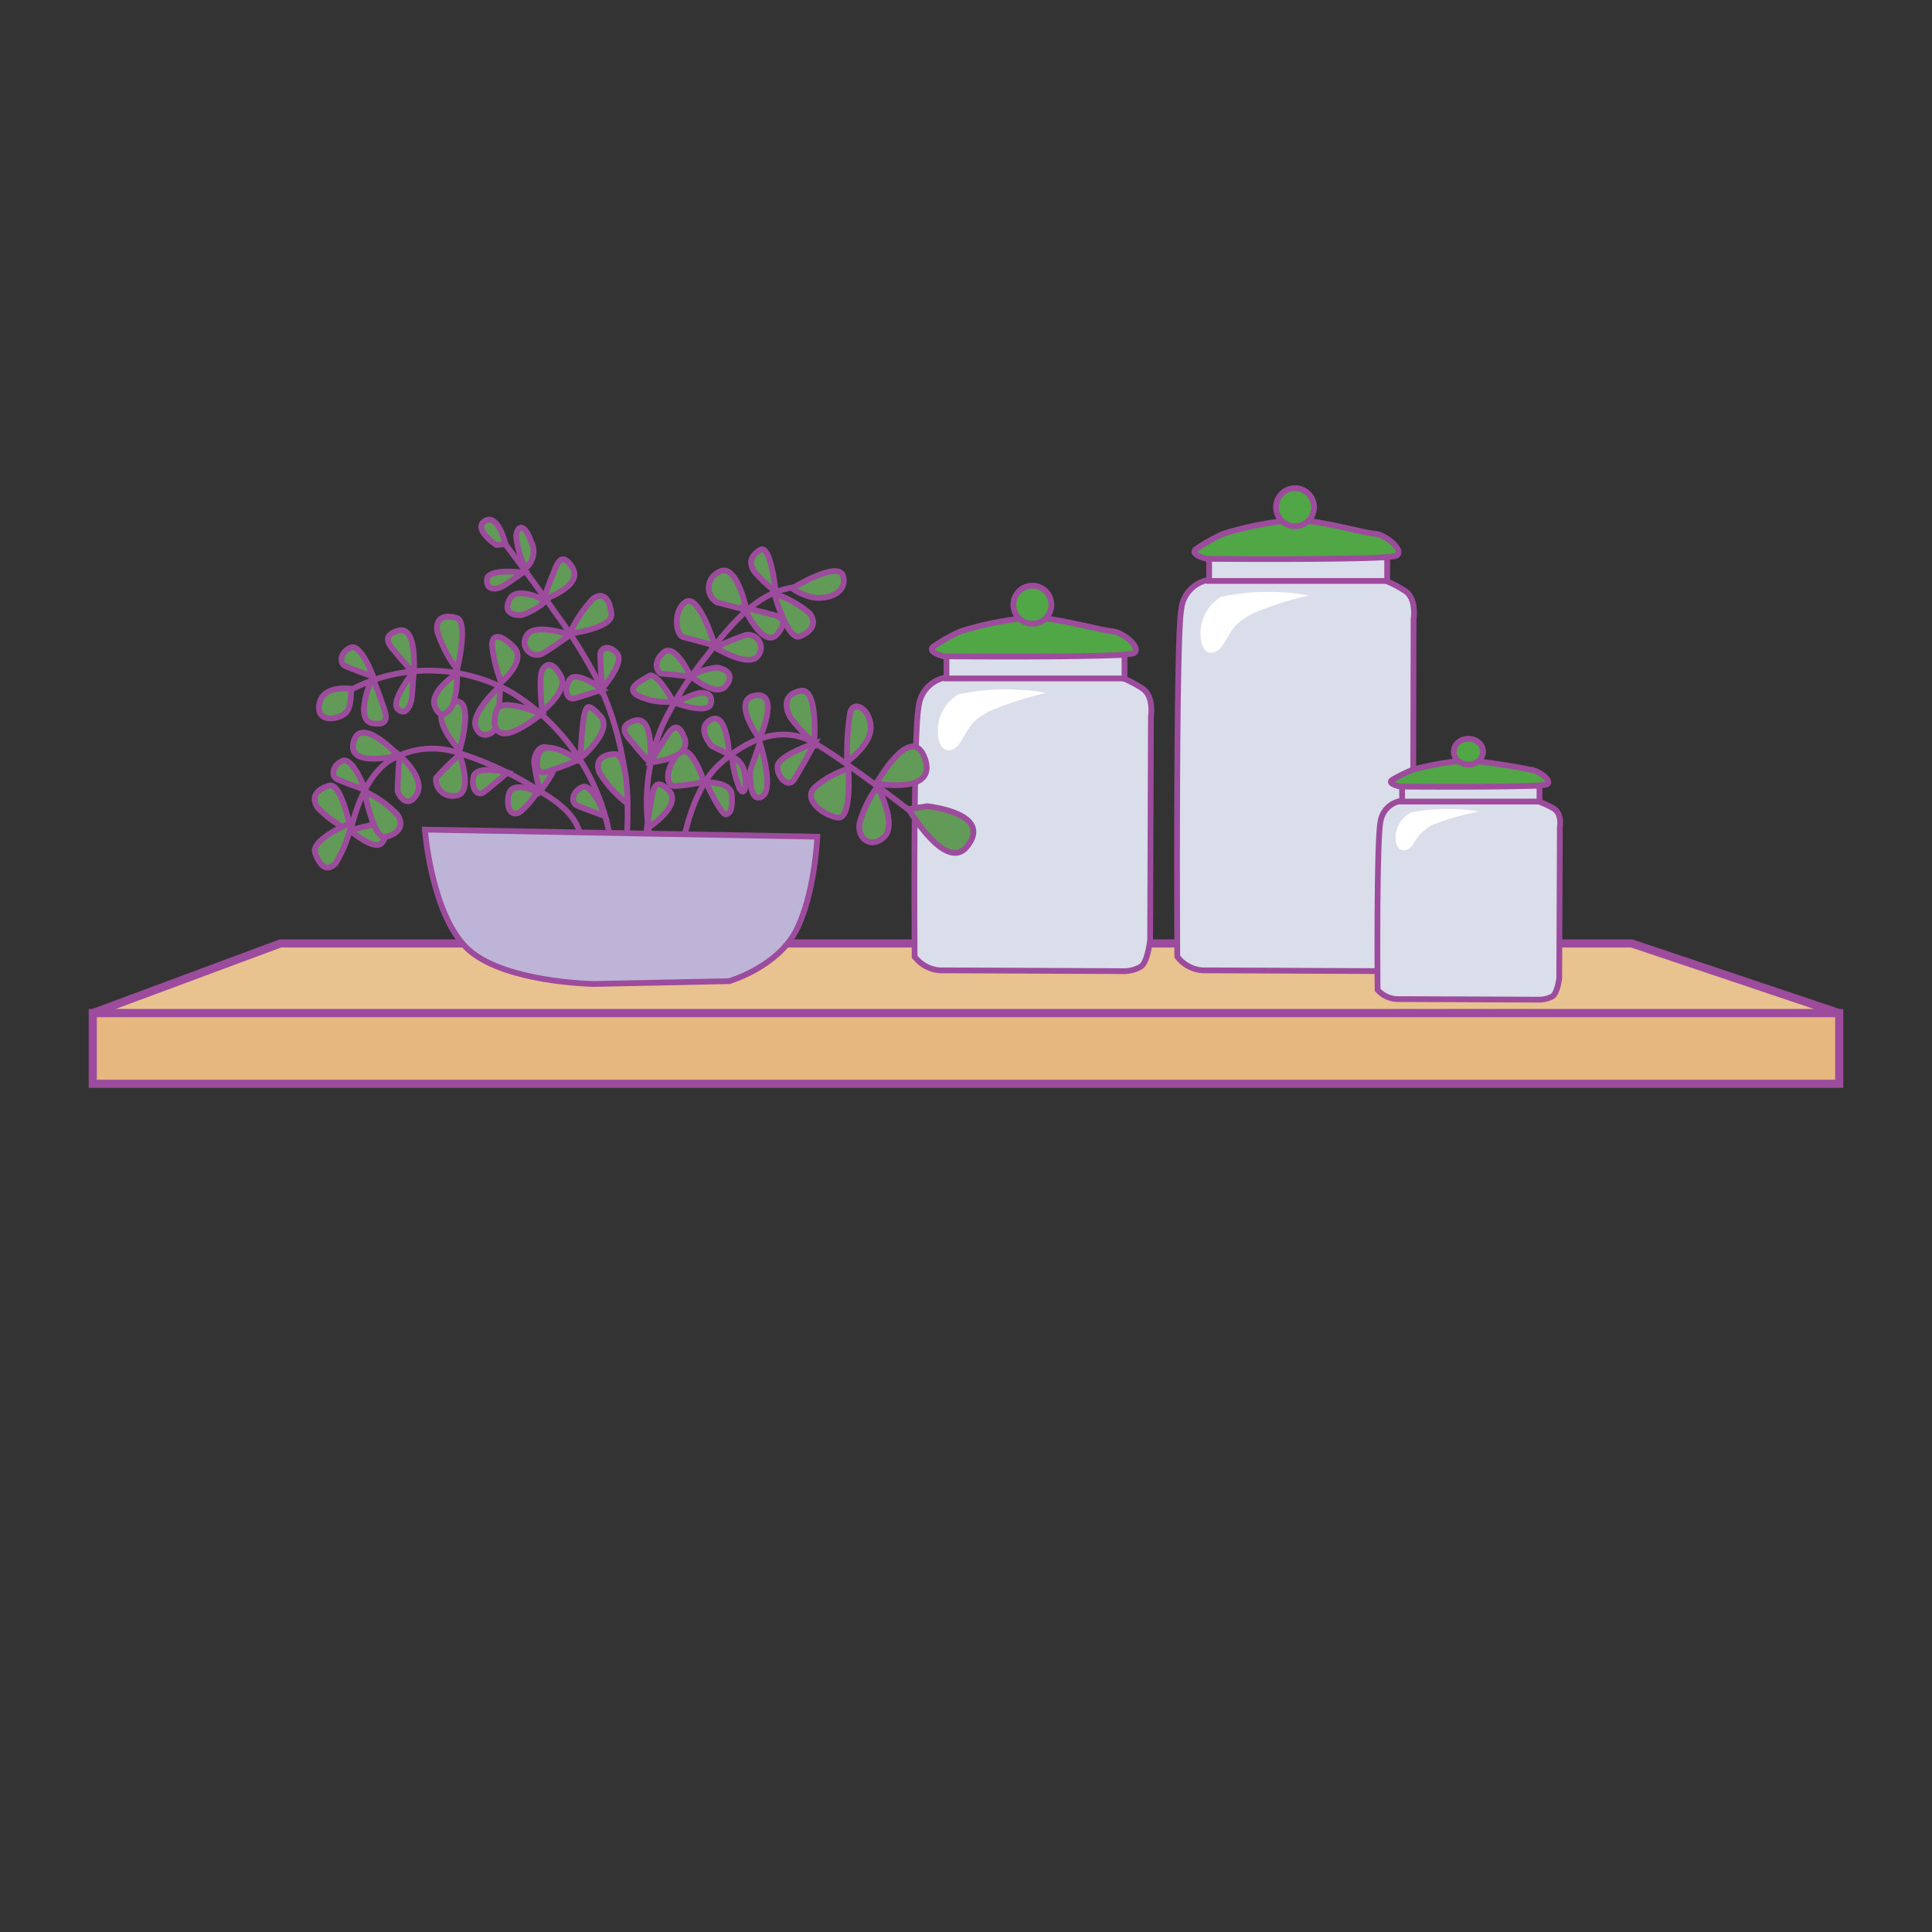 <svg id="word" xmlns="http://www.w3.org/2000/svg" viewBox="0 0 160 160"><rect x="0" y="0" width="160" height="160" fill="#333333" stroke="none"/><defs><style>.cls-1{fill:#e8c38f;stroke-linejoin:round;}.cls-1,.cls-2,.cls-3,.cls-4,.cls-6,.cls-7,.cls-8{stroke:#9d4b9c;}.cls-1,.cls-8{stroke-linecap:round;}.cls-1,.cls-2{stroke-width:0.673px;}.cls-2{fill:#e7b780;}.cls-2,.cls-3,.cls-4,.cls-6,.cls-7,.cls-8{stroke-miterlimit:10;}.cls-3{fill:#dadeea;}.cls-3,.cls-4,.cls-6,.cls-7,.cls-8{stroke-width:0.477px;}.cls-4{fill:#51a646;}.cls-5{fill:#fff;}.cls-6{fill:none;}.cls-7{fill:#629b57;}.cls-8{fill:#beb4d7;}</style></defs><polygon class="cls-1" points="23.217 78.132 135.134 78.132 152.317 83.905 7.683 83.905 23.217 78.132"/><rect class="cls-2" x="7.683" y="83.905" width="144.634" height="5.848"/><path class="cls-3" d="M92.434,55.961,78.359,56.1a2.732,2.732,0,0,0-2.278,2.413c-.469,2.278-.335,20.709-.335,20.709a2.86,2.86,0,0,0,2.144,1.139c1.341,0,15.281.067,15.281.067a2.806,2.806,0,0,0,1.34-.4c.557-.431.738-2.211.738-2.211l.067-18.5s.268-1.609-.671-2.279A9.189,9.189,0,0,0,92.434,55.961Z"/><polygon class="cls-3" points="93.127 56.185 78.383 56.185 78.383 54.241 79.12 54.241 92.39 54.241 93.127 54.241 93.127 56.185"/><path class="cls-4" d="M79.566,52.276A27.662,27.662,0,0,1,85.4,51.137c2.077,0,5.763,1.072,6.7,1.139s2.479,1.407,1.809,1.81-15.75.268-15.75.268-1.407-.335-.871-.8A14.756,14.756,0,0,1,79.566,52.276Z"/><circle class="cls-4" cx="85.497" cy="50.076" r="1.575"/><path class="cls-5" d="M79.37,57.5a3.493,3.493,0,0,0-1.685,3.33c.066,1.473,1.14,1.743,1.877.6s.724-1.634,2.413-2.547a27.62,27.62,0,0,1,4.683-1.5A19.139,19.139,0,0,0,79.37,57.5Z"/><path class="cls-6" d="M56.681,69.291s.72-3.987,2.88-5.981,5.143-3.4,7.92-1.76S75.4,67.18,75.4,67.18"/><path class="cls-6" d="M53.844,69.489a16.237,16.237,0,0,1,1.041-9.475A28.3,28.3,0,0,1,58.468,54.4c1.979-2.61,4.264-5.388,7.273-5.755"/><path class="cls-6" d="M41.793,45q2.223,2.928,4.349,5.949a41.588,41.588,0,0,1,3.08,4.888,25.731,25.731,0,0,1,2.649,13.916"/><path class="cls-6" d="M28.869,57.236a13.861,13.861,0,0,1,13.419.065A17.593,17.593,0,0,1,50.525,69.38"/><path class="cls-6" d="M48.122,69.657c-.114-1.978-1.864-3.221-3.409-4.129a27.147,27.147,0,0,0-6.82-3.2,6.773,6.773,0,0,0-5.788.762c-1.719,1.282-2.587,3.613-3.114,5.877"/><path class="cls-7" d="M76.79,66.77s5.533.561,3.292,3.342C78.333,72.282,75.247,67,75.247,67Z"/><path class="cls-7" d="M72.573,64.893s2.88-5.161,4.011-2.111S72.573,64.893,72.573,64.893Z"/><path class="cls-7" d="M72.676,65.128s1.646,3.108.565,4.163-2.262.176-2.057-1.114A9.373,9.373,0,0,1,72.676,65.128Z"/><path class="cls-7" d="M70.156,63.075s2.059-1.438,1.954-2.932c-.1-1.466-1.389-2.17-1.7-1.173A22.179,22.179,0,0,0,70.156,63.075Z"/><path class="cls-7" d="M70.258,63.662s.309,4.222-.874,4.046-2.88-1.466-1.954-2.463A7.723,7.723,0,0,1,70.258,63.662Z"/><path class="cls-7" d="M67.43,61.55s.36-4.632-1.132-4.339-1.285,1.466-.823,2.228A14.673,14.673,0,0,0,67.43,61.55Z"/><path class="cls-7" d="M67.481,61.55s-2.983,1-3.086,1.877S65.27,65.3,65.733,64.6,67.481,61.55,67.481,61.55Z"/><path class="cls-7" d="M62.9,61.169s1.749-3.9-.334-3.577S62.9,61.2,62.9,61.169Z"/><path class="cls-7" d="M62.93,61.521s1.26,3.871.154,4.457-.977-2.17-.926-2.258S62.93,61.521,62.93,61.521Z"/><path class="cls-7" d="M60.384,62.489s-.155-3.578-1.492-2.9.052,2.2.052,2.2Z"/><path class="cls-7" d="M60.615,62.665a1.738,1.738,0,0,1,1.055,1.378c.18,1.085,0,1.935-.412,1.29A9.761,9.761,0,0,1,60.615,62.665Z"/><path class="cls-7" d="M58.3,64.746s-1.157-3.665-2.237-2.228-.849,2.551-.18,2.58A15.172,15.172,0,0,0,58.3,64.746Z"/><path class="cls-7" d="M58.455,64.776s2.109-.059,2.16,1.085-.1,1.466-.488,1.583S58.455,64.776,58.455,64.776Z"/><path class="cls-7" d="M41.869,45.072s-.618-2.581-1.7-1.936.926,1.994.926,1.994Z"/><path class="cls-7" d="M65.63,48.708s3.908-2.405,4.217-.939-1.594,1.994-2.777,1.642S65.63,48.708,65.63,48.708Z"/><path class="cls-7" d="M29.062,57.035s-2.366-.352-2.623,1.29,1.7,1.232,2.212.7S29.062,57.035,29.062,57.035Z"/><path class="cls-7" d="M43.514,47.066a1.779,1.779,0,0,0,.463-2.229c-.565-1.583-1.131-1.29-1.234-.469A7.816,7.816,0,0,0,43.514,47.066Z"/><path class="cls-7" d="M43.309,47.417s-2.932-.41-2.983.587.874.762,1.234.586S43.309,47.417,43.309,47.417Z"/><path class="cls-7" d="M64.241,49s-.411-3.988-1.286-3.46-.925,1.173-.463,1.818A11.8,11.8,0,0,0,64.241,49Z"/><path class="cls-7" d="M45.212,49.763s-2.366-1.29-2.983-.176.257,1.408.977,1.349A5.569,5.569,0,0,0,45.212,49.763Z"/><path class="cls-7" d="M47.217,52.578s-2.983-1.056-3.6.059a1.025,1.025,0,0,0,1.235,1.524C45.52,53.809,47.217,52.578,47.217,52.578Z"/><path class="cls-7" d="M30.914,56.038s-1.029-2.815-1.9-2.4-.926,1.29-.412,1.524S30.914,56.038,30.914,56.038Z"/><path class="cls-7" d="M34.257,55.745s.36-3.988-1.286-3.519-.463,1.466-.1,1.935S34.257,55.745,34.257,55.745Z"/><path class="cls-7" d="M37.857,55.452s.977-3.988-.051-4.281-1.749,0-1.595,1.114A10.781,10.781,0,0,0,37.857,55.452Z"/><path class="cls-7" d="M41.509,56.507s2.16-1.818,1.028-2.932-1.748-1.056-1.8-.176A12.611,12.611,0,0,0,41.509,56.507Z"/><path class="cls-7" d="M44.9,58.911s2.212-1.7,1.543-2.932-1.234-1.055-1.543-.469S44.9,58.911,44.9,58.911Z"/><path class="cls-7" d="M48.092,62.782s2.726-2.287,1.646-3.46-1.183-.88-1.389.059A27.549,27.549,0,0,0,48.092,62.782Z"/><path class="cls-7" d="M61.824,50.525S61,46.362,59.458,47.417a1.418,1.418,0,0,0-.1,2.463C59.612,49.939,61.824,50.525,61.824,50.525Z"/><path class="cls-7" d="M59.2,53.458s-1.286-4.223-2.366-3.636-.926,2.756-.257,2.932S59.2,53.458,59.2,53.458Z"/><path class="cls-7" d="M57.2,56.038s-1.286-2.874-2.263-1.994-.463,1.759-.051,1.759S57.2,56.038,57.2,56.038Z"/><path class="cls-7" d="M55.755,58.09s-1.389-2.521-2.006-2.111-2.16,1.056-.771,1.7A5.217,5.217,0,0,0,55.755,58.09Z"/><path class="cls-7" d="M32.981,62.555s-3.1-3.35-3.7-1.118S32.981,62.555,32.981,62.555Z"/><path class="cls-7" d="M44.713,65.528s2.2-2.57,1.064-3.391-1.543.469-1.543,1A18.715,18.715,0,0,0,44.713,65.528Z"/><path class="cls-7" d="M38.063,62.137s1.44-4.868-.72-3.929S38.063,62.137,38.063,62.137Z"/><path class="cls-7" d="M33.074,62.547s2.211,1.877,1.44,3.226-1.594,0-1.594-.352S33.074,62.547,33.074,62.547Z"/><path class="cls-7" d="M38.063,62.489s1.183,3.225-.309,3.4a1.37,1.37,0,0,1-1.646-1.466A26.575,26.575,0,0,1,38.063,62.489Z"/><path class="cls-7" d="M44.492,65.6s-2.109-1.056-2.366.234.36,1.877,1.028,1.349A7.688,7.688,0,0,0,44.492,65.6Z"/><path class="cls-7" d="M34.243,55.617s-1.979,2.5-1.292,3.121,1.049-.378,1.13-.815S34.243,55.617,34.243,55.617Z"/><path class="cls-7" d="M37.843,55.775S35.558,57.242,36,58.458s1.158.569,1.53-.137A7.439,7.439,0,0,0,37.843,55.775Z"/><path class="cls-7" d="M41.428,56.811S38.956,58.988,39.4,60.2s1.673.55,1.8-.276S41.428,56.811,41.428,56.811Z"/><path class="cls-7" d="M55.848,58.19s2.808,1.042,3.026.075-.731-.939-1.113-.845S55.848,58.19,55.848,58.19Z"/><path class="cls-7" d="M57.2,56s2.106,1.782,2.9.823-.016-1.438-.733-1.537A5.254,5.254,0,0,0,57.2,56Z"/><path class="cls-7" d="M59.2,53.622s2.751,1.686,3.543.727a1.065,1.065,0,0,0-.956-1.766C61.074,52.783,59.2,53.622,59.2,53.622Z"/><path class="cls-7" d="M49.86,57.03s1.9-2.141,1.243-2.912-1.4-.5-1.394.136S49.86,57.03,49.86,57.03Z"/><path class="cls-7" d="M45.009,49.654s3.378-1.111,2.381-2.676-1.366.059-1.613.615S45.009,49.654,45.009,49.654Z"/><path class="cls-7" d="M47.175,52.482s3.609-.458,3.462-1.656-.654-1.849-1.5-1.269A10.45,10.45,0,0,0,47.175,52.482Z"/><path class="cls-7" d="M49.905,57.1s-2.232-1.68-2.756-.783-.136,1.66.405,1.527S49.905,57.1,49.905,57.1Z"/><path class="cls-7" d="M53.852,63.192s.36-3.987-1.286-3.518-.463,1.466-.1,1.935S53.852,63.192,53.852,63.192Z"/><path class="cls-7" d="M29.06,68.829s-.755-4.05-1.786-3.766-1.549.924-.96,1.83A9.006,9.006,0,0,0,29.06,68.829Z"/><path class="cls-7" d="M61.632,50.347s1.631,3.552,2.776,2.125-.324-1.514-.851-1.679S61.632,50.347,61.632,50.347Z"/><path class="cls-7" d="M64.121,49.163s1.116,3.94,2.116,3.537,1.458-1.1.79-1.932A8.706,8.706,0,0,0,64.121,49.163Z"/><path class="cls-7" d="M28.976,68.758s2.127,1.848,2.7.993.234-1.645-.314-1.554S28.976,68.758,28.976,68.758Z"/><path class="cls-7" d="M30.846,56.1s-1.628,3.553.053,3.811.906-1.167.724-1.754S30.846,56.1,30.846,56.1Z"/><path class="cls-7" d="M29.133,68.105s-3.418,1.4-3.034,2.523,1.011,1.626,1.719.839A11.22,11.22,0,0,0,29.133,68.105Z"/><path class="cls-7" d="M30.245,65.421s-1.028-2.815-1.9-2.405-.926,1.291-.411,1.525S30.245,65.421,30.245,65.421Z"/><path class="cls-7" d="M53.864,63.139s3.507-.289,2.815-2.056-1.346-.264-1.689.221S53.864,63.139,53.864,63.139Z"/><path class="cls-7" d="M30.193,65.531s.731,4.055,1.763,3.78,1.555-.912.971-1.823A9.029,9.029,0,0,0,30.193,65.531Z"/><path class="cls-7" d="M50.1,67.591s-1.029-2.815-1.9-2.4-.926,1.29-.412,1.525S50.1,67.591,50.1,67.591Z"/><path class="cls-7" d="M47.876,62.947S44.9,60.808,44.54,62.7s.946,1.124,1.475.964S47.876,62.947,47.876,62.947Z"/><path class="cls-7" d="M44.858,59.116s-3.408-1.428-3.746-.282-.139,1.987.847,1.9S44.858,59.116,44.858,59.116Z"/><path class="cls-7" d="M42.034,63.98s-2.6-.689-2.822.36.379,1.61.846,1.271S42.034,63.98,42.034,63.98Z"/><path class="cls-7" d="M53.566,68.636s3.071-1.952,1.79-3.22-1.319.409-1.449,1.015S53.566,68.636,53.566,68.636Z"/><path class="cls-7" d="M51.974,66.561s.014-4.14-1.045-4.112-1.686.529-1.278,1.557A9.783,9.783,0,0,0,51.974,66.561Z"/><path class="cls-8" d="M67.687,69.291l-32.5-.586s.514,6.8,3.394,9.735,10.6,3.049,10.6,3.049l11.212-.234s4.011-1.173,5.554-4.223S67.687,69.291,67.687,69.291Z"/><path class="cls-3" d="M114.186,47.888l-14.074.134a2.733,2.733,0,0,0-2.279,2.413c-.469,2.278-.335,28.787-.335,28.787a2.861,2.861,0,0,0,2.145,1.139c1.34,0,15.28.067,15.28.067a2.808,2.808,0,0,0,1.341-.4c.556-.431.737-2.212.737-2.212l.067-26.575s.268-1.609-.67-2.279A9.187,9.187,0,0,0,114.186,47.888Z"/><polygon class="cls-3" points="114.88 48.112 100.135 48.112 100.135 46.168 100.872 46.168 114.142 46.168 114.88 46.168 114.88 48.112"/><path class="cls-4" d="M101.318,44.2a27.662,27.662,0,0,1,5.831-1.139c2.078,0,5.764,1.072,6.7,1.139s2.48,1.407,1.81,1.809-15.75.269-15.75.269-1.408-.336-.871-.8A14.759,14.759,0,0,1,101.318,44.2Z"/><circle class="cls-4" cx="107.25" cy="42.003" r="1.575"/><path class="cls-5" d="M101.123,49.428a3.493,3.493,0,0,0-1.685,3.33c.066,1.473,1.139,1.743,1.876.6s.725-1.635,2.413-2.547a27.622,27.622,0,0,1,4.684-1.5A19.139,19.139,0,0,0,101.123,49.428Z"/><path class="cls-3" d="M126.959,66.23l-10.858.09a2.032,2.032,0,0,0-1.758,1.633c-.362,1.543-.258,14.018-.258,14.018a2.273,2.273,0,0,0,1.654.771c1.034,0,11.788.045,11.788.045a2.4,2.4,0,0,0,1.034-.272c.43-.292.569-1.5.569-1.5l.052-12.52s.207-1.089-.517-1.543A7.6,7.6,0,0,0,126.959,66.23Z"/><polygon class="cls-3" points="127.493 66.381 116.119 66.381 116.119 65.066 116.688 65.066 126.925 65.066 127.493 65.066 127.493 66.381"/><path class="cls-4" d="M117.032,63.735a23.964,23.964,0,0,1,4.5-.771,51.528,51.528,0,0,1,5.17.771c.724.046,1.913.953,1.4,1.225s-12.15.182-12.15.182-1.086-.227-.672-.545A11.976,11.976,0,0,1,117.032,63.735Z"/><ellipse class="cls-4" cx="121.607" cy="62.246" rx="1.215" ry="1.066"/><path class="cls-5" d="M116.881,67.272a2.345,2.345,0,0,0-1.3,2.254c.051,1,.879,1.18,1.448.408a3.566,3.566,0,0,1,1.861-1.723A23.571,23.571,0,0,1,122.5,67.2,16.808,16.808,0,0,0,116.881,67.272Z"/></svg>